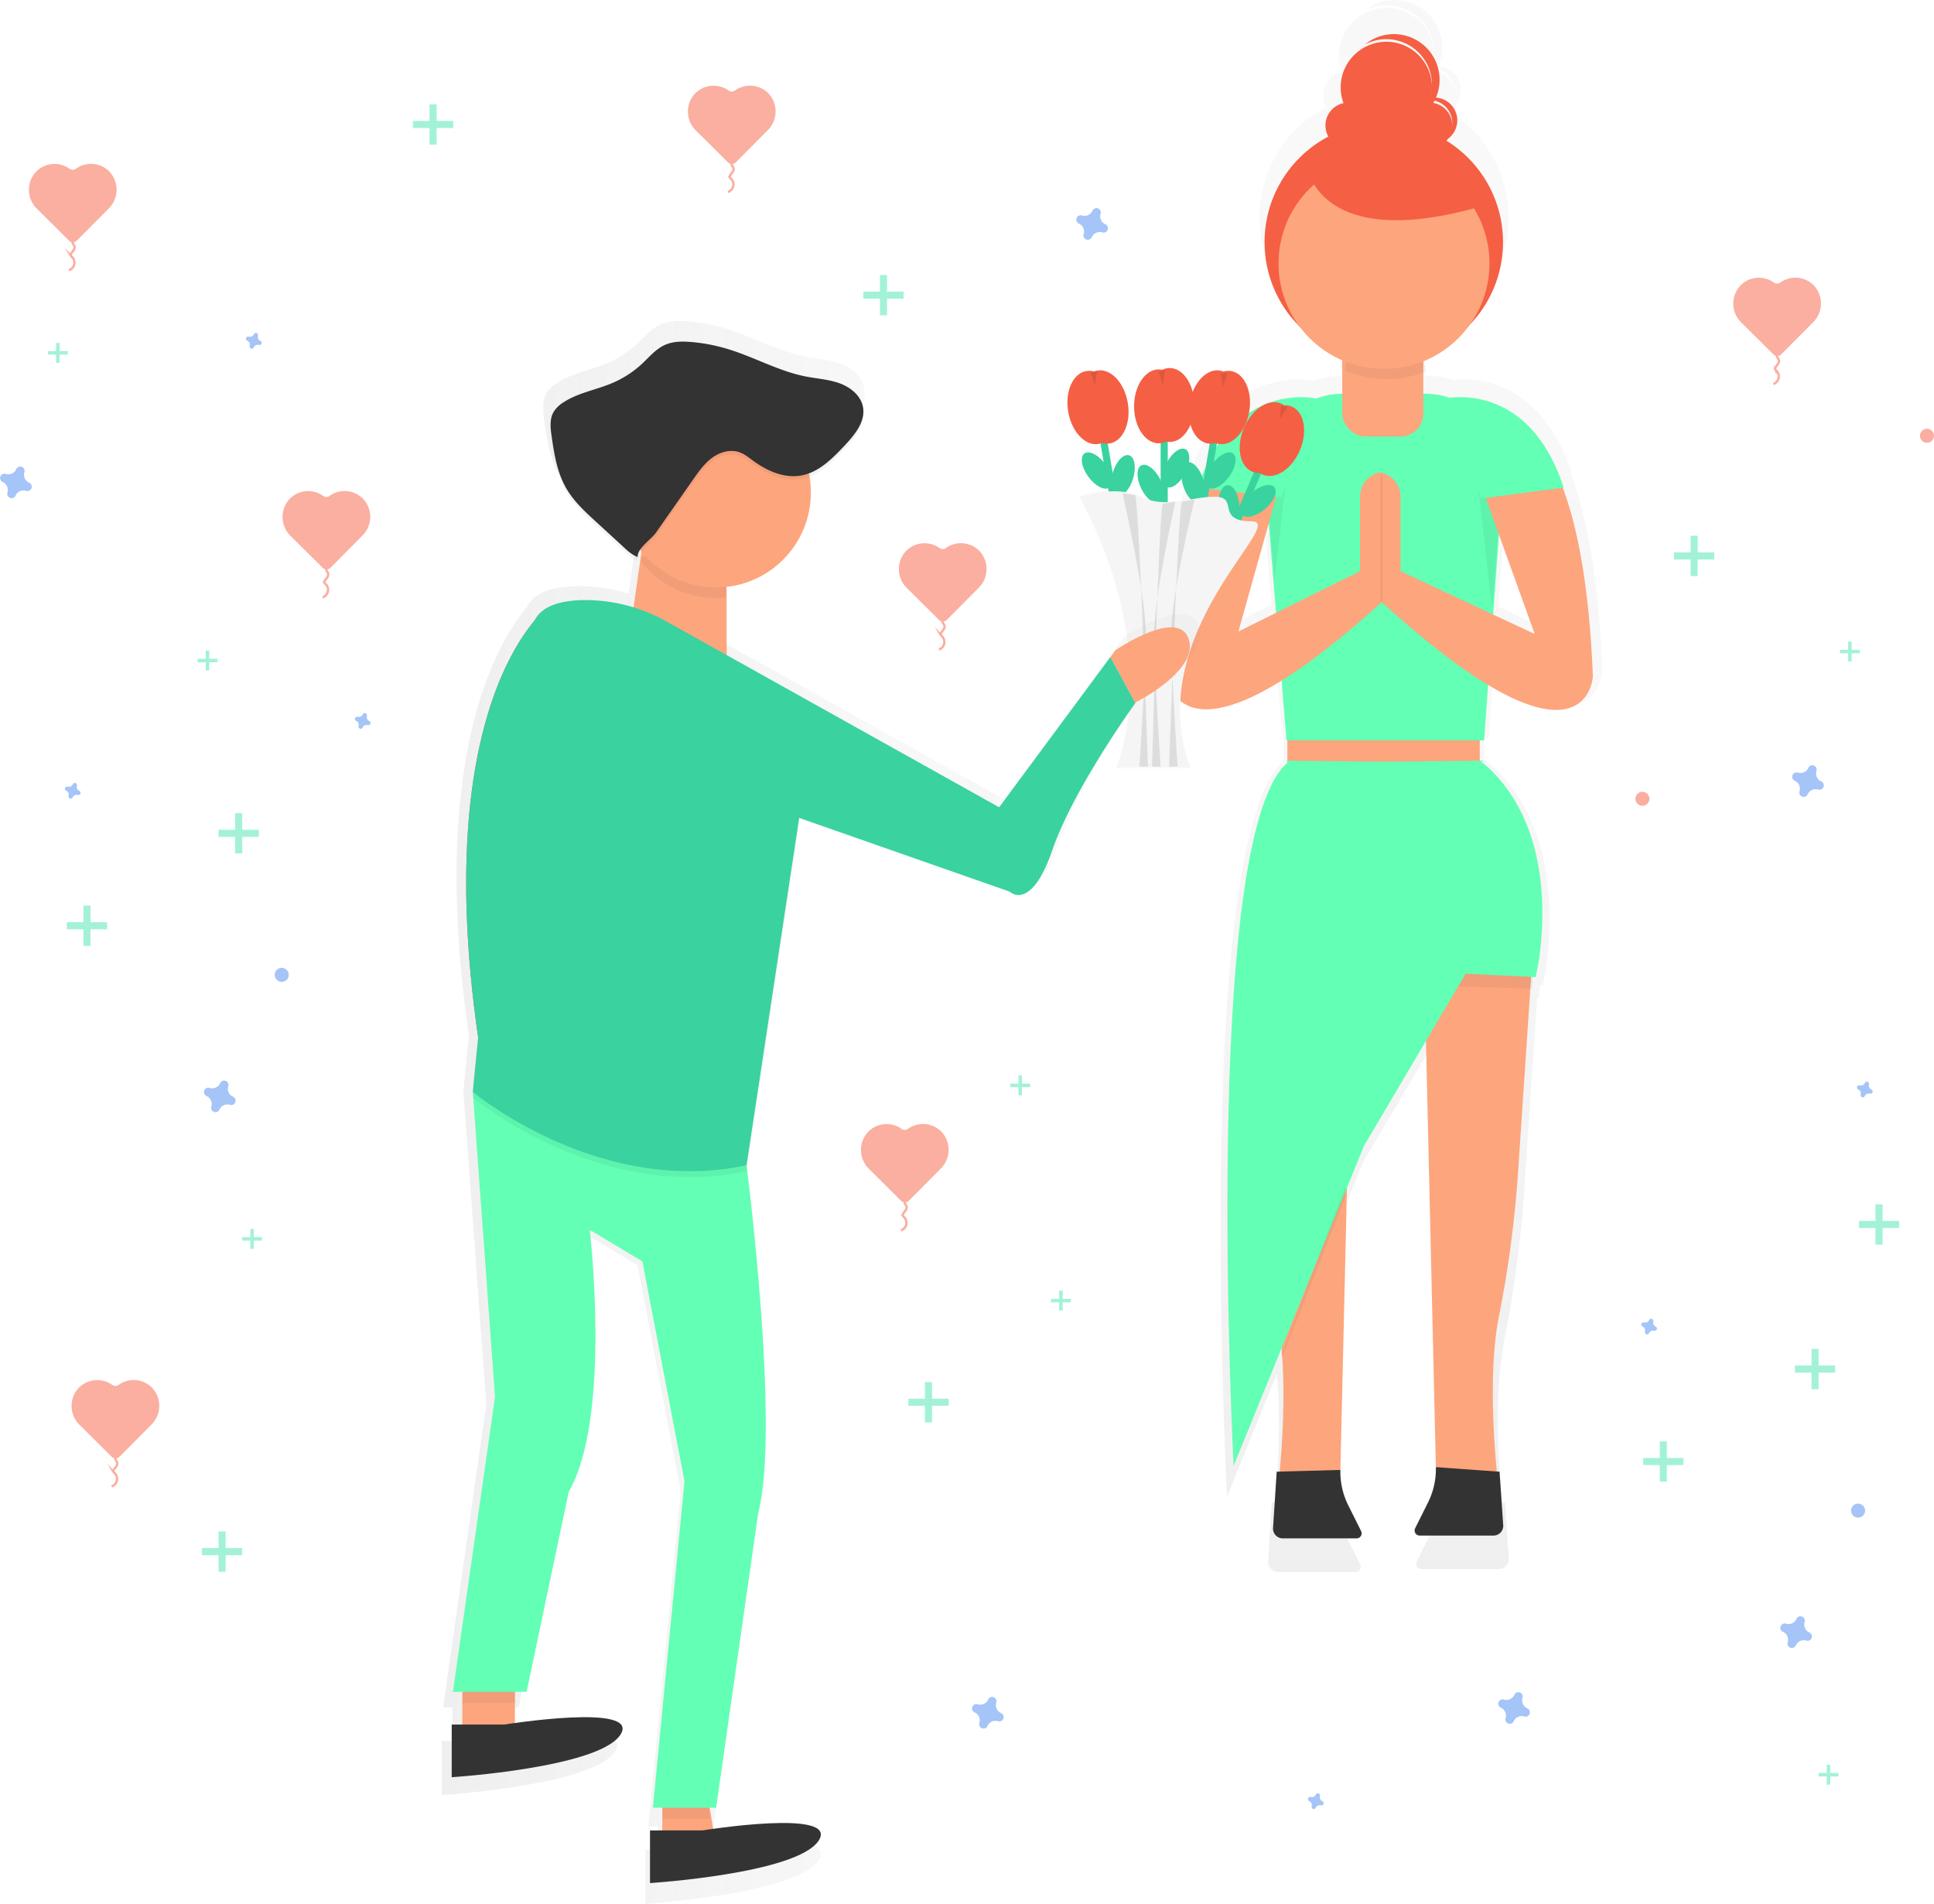 <svg xmlns="http://www.w3.org/2000/svg" xmlns:xlink="http://www.w3.org/1999/xlink" data-name="Layer 1" width="815.87" height="803.06" viewBox="0 0 815.87 803.06"><defs><linearGradient id="e08ae246-9923-473c-893a-bafa52b5bffd-1293" x1="774.33" y1="714.58" x2="774.33" y2="48.47" gradientUnits="userSpaceOnUse"><stop offset="0" stop-color="gray" stop-opacity="0.25"/><stop offset="0.54" stop-color="gray" stop-opacity="0.12"/><stop offset="1" stop-color="gray" stop-opacity="0.1"/></linearGradient><linearGradient id="4b6995c3-17d2-4db7-90cf-5d4e31ed6999-1294" x1="695" y1="234.7" x2="695" y2="201.95" xlink:href="#e08ae246-9923-473c-893a-bafa52b5bffd-1293"/><linearGradient id="9e932041-c94c-45e6-b53a-e57935e29db0-1295" x1="706.85" y1="253.9" x2="706.85" y2="238.74" gradientTransform="translate(488.88 -470.23) rotate(53.86)" xlink:href="#e08ae246-9923-473c-893a-bafa52b5bffd-1293"/><linearGradient id="bd9a810c-fedf-4ace-8d1e-2c1929a73b1a-1296" x1="729.4" y1="248.37" x2="729.4" y2="216.62" xlink:href="#e08ae246-9923-473c-893a-bafa52b5bffd-1293"/><linearGradient id="9624227a-2ea3-4e3b-8c57-5965d2ecc536-1297" x1="723.22" y1="265.97" x2="723.22" y2="253.15" gradientTransform="translate(340.62 -407.22) rotate(40.41)" xlink:href="#e08ae246-9923-473c-893a-bafa52b5bffd-1293"/><linearGradient id="c883fe55-a579-4c62-8ce1-1e582fcc781b-1298" x1="654.48" y1="234.7" x2="654.48" y2="202.92" xlink:href="#e08ae246-9923-473c-893a-bafa52b5bffd-1293"/><linearGradient id="7821e36d-e922-407b-8b27-47670f0c2923-1299" x1="654.44" y1="253.9" x2="654.44" y2="238.74" xlink:href="#e08ae246-9923-473c-893a-bafa52b5bffd-1293"/><linearGradient id="0d2b84db-cd79-4f8e-ada2-f5ace2bd0550-1300" x1="684.88" y1="374.01" x2="684.88" y2="236.83" xlink:href="#e08ae246-9923-473c-893a-bafa52b5bffd-1293"/><linearGradient id="f8a08d85-c1d3-485a-86b7-8b3df5ed85e7-1301" x1="378.45" y1="517.7" x2="698.21" y2="517.7" xlink:href="#e08ae246-9923-473c-893a-bafa52b5bffd-1293"/></defs><title>love is in the air</title><path d="M854.78,248.45l.43-.06c-13.46-41.21-42.45-40.56-50.2-39.6A34.61,34.61,0,0,0,794,207h-.68v-9.4l1.06-.41a17.1,17.1,0,0,0-.92-4.53A46.66,46.66,0,0,0,813.9,176.5a52.57,52.57,0,0,0-10.38-81,10.12,10.12,0,0,0,.67-.84,10.06,10.06,0,0,0-5.28-18.17,20.13,20.13,0,0,0-31.34-23.39,20.13,20.13,0,0,1,29.58,17.77c0,.22,0,.44,0,.66a20.13,20.13,0,1,0-39,7.4,10.07,10.07,0,0,0-6.66,14.74,52.57,52.57,0,0,0-12.82,83.62,46.67,46.67,0,0,0,19,15V207a34.57,34.57,0,0,0-11.52,2.1s-36.53-8.54-52.15,39.28h0c-6.61,17.52-11.77,43.9-13.32,83.38,0,0,2.93,31.16,50.26,1.69l2.16,26.4h.38v8.94H733l.38.75v.24c-38.25,33-23.68,309.91-23.68,309.91l21.07-51.76c1.86,20,.29,42.72-.79,54.24l-1.33,0-1.59,24.55a4.31,4.31,0,0,0,4.28,4.85H763.9a2.23,2.23,0,0,0,2-3.23l-5.64-11.28a33.22,33.22,0,0,1-3.5-15.63L759.66,557l7.51-18.45,27.33-46.25,4.37,187.91a33.22,33.22,0,0,1-3.5,15.63l-5.64,11.28a2.23,2.23,0,0,0,2,3.23h32.54a4.3,4.3,0,0,0,3.52-1.83l.76,6h0l-.76-6a4.29,4.29,0,0,0,.76-3l-1.59-23.32-1.22-.09c-1.31-13.56-3.65-45.94,1-68.68a499.8,499.8,0,0,0,8.6-66.69l5.19-77.48.82,0,.28-5.19,1.21.06s15.14-61.58-23.16-94.41H819l.48-.95h-1.32v-8.95h1.91l1.77-24.47c44.5,26.76,46.19-3.62,46.19-3.62C866.53,292.33,861.37,266,854.78,248.45ZM806.09,87.61c0,.18,0,.36,0,.55a10.07,10.07,0,0,0-8.36-9.35q.29-.5.56-1A10.07,10.07,0,0,1,806.09,87.61ZM711.8,311.84l13.37-47.65,3.23,39.41Zm112.32-7.46,2.54-35.25L842.45,313Z" transform="translate(-192.07 -48.47)" opacity="0.5" fill="url(#e08ae246-9923-473c-893a-bafa52b5bffd-1293)"/><circle cx="583.76" cy="102.14" r="50.3" fill="#f55f44"/><path d="M824.16,675.23s-5.45-43.62.3-71.8a478.19,478.19,0,0,0,8.23-63.81l6.58-98.22-46.52,8.72,5.05,217.21" transform="translate(-192.07 -48.47)" fill="#fda57d"/><path d="M797.8,667.33a31.78,31.78,0,0,1-3.35,15l-5.39,10.79a2.14,2.14,0,0,0,1.91,3.09h31.13a4.13,4.13,0,0,0,4.09-4.64l-1.52-22.31" transform="translate(-192.07 -48.47)" fill="#333"/><path d="M731.16,676.4s5.45-43.62-.3-71.8a478.19,478.19,0,0,1-8.23-63.81l-6.58-98.22,46.52,8.72-5.05,217.21" transform="translate(-192.07 -48.47)" fill="#fda57d"/><path d="M757.52,668.51a31.78,31.78,0,0,0,3.35,15l5.39,10.79a2.14,2.14,0,0,1-1.91,3.09H733.22a4.13,4.13,0,0,1-4.09-4.64l1.52-23.49" transform="translate(-192.07 -48.47)" fill="#333"/><rect x="543.1" y="302.19" width="81.14" height="31.41" fill="#fda57d"/><polygon points="633.16 643.96 633.16 643.97 634.13 651.73 634.13 651.73 633.16 643.96"/><polygon points="601.75 415.66 646.37 417.03 647.2 401.6 600.69 410.32 601.75 415.66" opacity="0.05"/><polygon points="569.71 415.66 525.09 417.03 524.26 401.6 570.77 410.32 569.71 415.66" opacity="0.05"/><path d="M818.14,360.79H734.8L725.53,247.7a33.15,33.15,0,0,1,33.15-33.15h34.47A33.15,33.15,0,0,1,826.3,247.7Z" transform="translate(-192.07 -48.47)" fill="#63ffb4"/><rect x="566.24" y="137.1" width="34.19" height="47.01" rx="9.6" ry="9.6" fill="#fda57d"/><path d="M734.8,369.34,764,426.56H784.9V458l55,2.62s14.49-58.92-22.16-90.33Z" transform="translate(-192.07 -48.47)" fill="#63ffb4"/><path d="M817.58,369.34l-29.16,57.22,21.79,32.9-42.73,72.33-55,135s-14-265.14,22.69-296.55Z" transform="translate(-192.07 -48.47)" fill="#63ffb4"/><g opacity="0.05"><path d="M736.33,235.52a33.36,33.36,0,0,1,1.46-5.17,33.07,33.07,0,0,0-11.2,24.83l3.16,38.53Z" transform="translate(-192.07 -48.47)"/></g><g opacity="0.05"><path d="M814.9,247.27a33.36,33.36,0,0,0-1.46-5.17,33.07,33.07,0,0,1,11.2,24.83l-3.16,38.53Z" transform="translate(-192.07 -48.47)"/></g><path d="M840.52,234.19c11,13.74,21.25,42.18,23.51,99.72,0,0-2.62,47.12-89-31.41l-2.62-52.83h0a1.91,1.91,0,0,1,2.3-1.88A10.47,10.47,0,0,1,782.88,258v31.41l56.63,26.5L814.33,246C811.66,230.91,830.93,222.19,840.52,234.19Z" transform="translate(-192.07 -48.47)" fill="#fda57d"/><path d="M801.82,216.56s35-8.17,49.89,37.58L817,258.75Z" transform="translate(-192.07 -48.47)" fill="#63ffb4"/><path d="M713.7,228.45c-12.84,10.75-26.42,38.26-29.05,105.47,0,0,4.38,46.64,90.76-31.89l.85-52.35h0a1.91,1.91,0,0,0-2.3-1.88A10.47,10.47,0,0,0,765.79,258v31.41L714.5,314.85,735.21,241C737.36,228.9,723.15,220.53,713.7,228.45Z" transform="translate(-192.07 -48.47)" fill="#fda57d"/><path d="M747.28,216.56s-35-8.17-49.89,37.58l35.28,4.08Z" transform="translate(-192.07 -48.47)" fill="#63ffb4"/><rect x="582.27" y="200.14" width="1.07" height="53.42" opacity="0.05"/><path d="M777,208.35a44.35,44.35,0,0,0,16.53-3.19,16.38,16.38,0,0,0-16.34-15.32h-1.4a16.39,16.39,0,0,0-16.32,14.91A44.34,44.34,0,0,0,777,208.35Z" transform="translate(-192.07 -48.47)" opacity="0.05"/><circle cx="583.85" cy="111.11" r="44.5" fill="#fda57d"/><circle cx="568.78" cy="52.91" r="9.63" fill="#f55f44"/><circle cx="603.02" cy="52.91" r="9.63" fill="#f55f44"/><circle cx="584.83" cy="36.86" r="19.26" fill="#f55f44"/><path d="M797.23,89.61a9.59,9.59,0,0,0-5.37,1.64,9.63,9.63,0,0,1,8.61,17.06,9.63,9.63,0,0,0-3.23-18.69Z" transform="translate(-192.07 -48.47)" fill="#f55f44"/><path d="M780.1,62.86a19.18,19.18,0,0,0-12.25,4.4,19.26,19.26,0,0,1,21.29,31.87,19.26,19.26,0,0,0-9-36.27Z" transform="translate(-192.07 -48.47)" fill="#f55f44"/><path d="M743.72,119.57s5.35,35.31,72.77,16.05l-33.17-28.89Z" transform="translate(-192.07 -48.47)" fill="#f55f44"/><polygon points="567.51 500.2 540.99 570.12 540.99 572.53 567.51 505.02 567.51 500.2" opacity="0.05"/><g opacity="0.5"><rect x="779.65" y="270.64" width="1.48" height="8.39" fill="#47e6b1"/><rect x="971.72" y="319.11" width="1.48" height="8.39" transform="translate(1103.69 -697.62) rotate(90)" fill="#47e6b1"/></g><g opacity="0.5"><rect x="429.65" y="453.64" width="1.48" height="8.39" fill="#47e6b1"/><rect x="621.72" y="502.11" width="1.48" height="8.39" transform="translate(936.69 -164.62) rotate(90)" fill="#47e6b1"/></g><g opacity="0.5"><rect x="105.61" y="518.41" width="1.48" height="8.39" fill="#47e6b1"/><rect x="297.68" y="566.88" width="1.48" height="8.39" transform="translate(677.42 224.18) rotate(90)" fill="#47e6b1"/></g><g opacity="0.5"><rect x="446.81" y="544.42" width="1.48" height="8.39" fill="#47e6b1"/><rect x="638.88" y="592.89" width="1.48" height="8.39" transform="translate(1044.64 -91.01) rotate(90)" fill="#47e6b1"/></g><path d="M749.92,808.27a1.81,1.81,0,0,1-1-2.19.87.87,0,0,0,0-.2h0a.91.91,0,0,0-1.63-.6h0a.87.87,0,0,0-.1.18,1.81,1.81,0,0,1-2.19,1l-.2,0h0a.91.91,0,0,0-.6,1.63h0a.87.87,0,0,0,.18.1,1.81,1.81,0,0,1,1,2.19.87.87,0,0,0,0,.2h0a.91.91,0,0,0,1.63.6h0a.87.87,0,0,0,.1-.18,1.81,1.81,0,0,1,2.19-1l.2,0h0a.91.91,0,0,0,.6-1.63h0A.87.87,0,0,0,749.92,808.27Z" transform="translate(-192.07 -48.47)" fill="#4d8af0" opacity="0.5"/><path d="M981.53,508.08a1.81,1.81,0,0,1-1-2.19.87.87,0,0,0,0-.2h0a.91.91,0,0,0-1.63-.6h0a.87.87,0,0,0-.1.18,1.81,1.81,0,0,1-2.19,1l-.2,0h0a.91.91,0,0,0-.6,1.63h0a.87.87,0,0,0,.18.1,1.81,1.81,0,0,1,1,2.19.87.87,0,0,0,0,.2h0a.91.91,0,0,0,1.63.6h0a.87.87,0,0,0,.1-.18,1.81,1.81,0,0,1,2.19-1l.2,0h0a.91.91,0,0,0,.6-1.63h0A.87.87,0,0,0,981.53,508.08Z" transform="translate(-192.07 -48.47)" fill="#4d8af0" opacity="0.5"/><path d="M347.86,352.62a1.81,1.81,0,0,1-1-2.19.87.87,0,0,0,0-.2h0a.91.91,0,0,0-1.63-.6h0a.87.87,0,0,0-.1.18,1.81,1.81,0,0,1-2.19,1l-.2,0h0a.91.91,0,0,0-.6,1.63h0a.87.87,0,0,0,.18.1,1.81,1.81,0,0,1,1,2.19.87.87,0,0,0,0,.2h0a.91.91,0,0,0,1.63.6h0a.87.87,0,0,0,.1-.18,1.81,1.81,0,0,1,2.19-1l.2,0h0a.91.91,0,0,0,.6-1.63h0A.87.87,0,0,0,347.86,352.62Z" transform="translate(-192.07 -48.47)" fill="#4d8af0" opacity="0.5"/><circle cx="812.9" cy="183.82" r="2.96" fill="#f55f44" opacity="0.5"/><circle cx="118.85" cy="411.21" r="2.96" fill="#4d8af0" opacity="0.5"/><circle cx="692.86" cy="336.94" r="2.96" fill="#f55f44" opacity="0.5"/><g opacity="0.5"><path d="M499.4,86.64A10.89,10.89,0,0,0,485.2,88a11.13,11.13,0,0,0,.44,15.51L499.22,117a2.27,2.27,0,0,0,3.21,0l13.5-13.58a11.13,11.13,0,0,0,.35-15.51,10.89,10.89,0,0,0-14.21-1.24A2.29,2.29,0,0,1,499.4,86.64Z" transform="translate(-192.07 -48.47)" fill="#f55f44"/><path d="M500.91,116.44a2,2,0,0,0,0,1.9,8.78,8.78,0,0,1,.53.88c.35.87-.26,1.82-.88,2.53-.39.45-.83,1.06-.57,1.6a2,2,0,0,0,.46.52,3.35,3.35,0,0,1-1.28,5.58" transform="translate(-192.07 -48.47)" fill="none" stroke="#f55f44" stroke-miterlimit="10"/></g><g opacity="0.5"><path d="M940.4,167.64A10.89,10.89,0,0,0,926.2,169a11.13,11.13,0,0,0,.44,15.51L940.22,198a2.27,2.27,0,0,0,3.21,0l13.5-13.58a11.13,11.13,0,0,0,.35-15.51,10.89,10.89,0,0,0-14.21-1.24A2.29,2.29,0,0,1,940.4,167.64Z" transform="translate(-192.07 -48.47)" fill="#f55f44"/><path d="M941.91,197.44a2,2,0,0,0,0,1.9,8.78,8.78,0,0,1,.53.88c.35.87-.26,1.82-.88,2.53-.39.45-.83,1.06-.57,1.6a2,2,0,0,0,.46.52,3.35,3.35,0,0,1-1.28,5.58" transform="translate(-192.07 -48.47)" fill="none" stroke="#f55f44" stroke-miterlimit="10"/></g><g opacity="0.5"><path d="M239.4,632.64A10.89,10.89,0,0,0,225.2,634a11.13,11.13,0,0,0,.44,15.51L239.22,663a2.27,2.27,0,0,0,3.21,0l13.5-13.58a11.13,11.13,0,0,0,.35-15.51,10.89,10.89,0,0,0-14.21-1.24A2.29,2.29,0,0,1,239.4,632.64Z" transform="translate(-192.07 -48.47)" fill="#f55f44"/><path d="M240.91,662.44a2,2,0,0,0,0,1.9,8.78,8.78,0,0,1,.53.88c.35.87-.26,1.82-.88,2.53-.39.45-.83,1.06-.57,1.6a2,2,0,0,0,.46.52,3.35,3.35,0,0,1-1.28,5.58" transform="translate(-192.07 -48.47)" fill="none" stroke="#f55f44" stroke-miterlimit="10"/></g><g opacity="0.5"><path d="M221.4,119.64A10.89,10.89,0,0,0,207.2,121a11.13,11.13,0,0,0,.44,15.51L221.22,150a2.27,2.27,0,0,0,3.21,0l13.5-13.58a11.13,11.13,0,0,0,.35-15.51,10.89,10.89,0,0,0-14.21-1.24A2.29,2.29,0,0,1,221.4,119.64Z" transform="translate(-192.07 -48.47)" fill="#f55f44"/><path d="M222.91,149.44a2,2,0,0,0,0,1.9,8.78,8.78,0,0,1,.53.88c.35.87-.26,1.82-.88,2.53-.39.45-.83,1.06-.57,1.6a2,2,0,0,0,.46.52,3.35,3.35,0,0,1-1.28,5.58" transform="translate(-192.07 -48.47)" fill="none" stroke="#f55f44" stroke-miterlimit="10"/></g><g opacity="0.5"><path d="M572.4,524.64A10.89,10.89,0,0,0,558.2,526a11.13,11.13,0,0,0,.44,15.51L572.22,555a2.27,2.27,0,0,0,3.21,0l13.5-13.58a11.13,11.13,0,0,0,.35-15.51,10.89,10.89,0,0,0-14.21-1.24A2.29,2.29,0,0,1,572.4,524.64Z" transform="translate(-192.07 -48.47)" fill="#f55f44"/><path d="M573.91,554.44a2,2,0,0,0,0,1.9,8.78,8.78,0,0,1,.53.88c.35.87-.26,1.82-.88,2.53-.39.45-.83,1.06-.57,1.6a2,2,0,0,0,.46.52,3.35,3.35,0,0,1-1.28,5.58" transform="translate(-192.07 -48.47)" fill="none" stroke="#f55f44" stroke-miterlimit="10"/></g><g opacity="0.5"><path d="M588.4,279.64A10.89,10.89,0,0,0,574.2,281a11.13,11.13,0,0,0,.44,15.51L588.22,310a2.27,2.27,0,0,0,3.21,0l13.5-13.58a11.13,11.13,0,0,0,.35-15.51,10.89,10.89,0,0,0-14.21-1.24A2.29,2.29,0,0,1,588.4,279.64Z" transform="translate(-192.07 -48.47)" fill="#f55f44"/><path d="M589.91,309.44a2,2,0,0,0,0,1.9,8.78,8.78,0,0,1,.53.88c.35.87-.26,1.82-.88,2.53-.39.45-.83,1.06-.57,1.6a2,2,0,0,0,.46.52,3.35,3.35,0,0,1-1.28,5.58" transform="translate(-192.07 -48.47)" fill="none" stroke="#f55f44" stroke-miterlimit="10"/></g><g opacity="0.5"><path d="M328.4,257.64A10.89,10.89,0,0,0,314.2,259a11.13,11.13,0,0,0,.44,15.51L328.22,288a2.27,2.27,0,0,0,3.21,0l13.5-13.58a11.13,11.13,0,0,0,.35-15.51,10.89,10.89,0,0,0-14.21-1.24A2.29,2.29,0,0,1,328.4,257.64Z" transform="translate(-192.07 -48.47)" fill="#f55f44"/><path d="M329.91,287.44a2,2,0,0,0,0,1.9,8.78,8.78,0,0,1,.53.88c.35.87-.26,1.82-.88,2.53-.39.45-.83,1.06-.57,1.6a2,2,0,0,0,.46.52,3.35,3.35,0,0,1-1.28,5.58" transform="translate(-192.07 -48.47)" fill="none" stroke="#f55f44" stroke-miterlimit="10"/></g><g opacity="0.5"><rect x="390.19" y="583" width="3" height="17" fill="#47e6b1"/><rect x="582.26" y="631.47" width="3" height="17" transform="translate(1031.66 7.74) rotate(90)" fill="#47e6b1"/></g><g opacity="0.5"><rect x="791.19" y="508" width="3" height="17" fill="#47e6b1"/><rect x="983.26" y="556.47" width="3" height="17" transform="translate(1357.66 -468.26) rotate(90)" fill="#47e6b1"/></g><g opacity="0.5"><rect x="181.19" y="44" width="3" height="17" fill="#47e6b1"/><rect x="373.26" y="92.47" width="3" height="17" transform="translate(283.66 -322.26) rotate(90)" fill="#47e6b1"/></g><g opacity="0.5"><rect x="713.19" y="226" width="3" height="17" fill="#47e6b1"/><rect x="905.26" y="274.47" width="3" height="17" transform="translate(997.66 -672.26) rotate(90)" fill="#47e6b1"/></g><g opacity="0.5"><rect x="99.19" y="343" width="3" height="17" fill="#47e6b1"/><rect x="291.26" y="391.47" width="3" height="17" transform="translate(500.66 58.74) rotate(90)" fill="#47e6b1"/></g><g opacity="0.5"><rect x="92.19" y="646" width="3" height="17" fill="#47e6b1"/><rect x="284.26" y="694.47" width="3" height="17" transform="translate(796.66 368.74) rotate(90)" fill="#47e6b1"/></g><path d="M658.36,143.08a3.67,3.67,0,0,1-2-4.44,1.77,1.77,0,0,0,.08-.41h0a1.84,1.84,0,0,0-3.31-1.22h0a1.77,1.77,0,0,0-.2.36,3.67,3.67,0,0,1-4.44,2,1.77,1.77,0,0,0-.41-.08h0a1.84,1.84,0,0,0-1.22,3.31h0a1.77,1.77,0,0,0,.36.2,3.67,3.67,0,0,1,2,4.44,1.77,1.77,0,0,0-.08.41h0a1.84,1.84,0,0,0,3.31,1.22h0a1.77,1.77,0,0,0,.2-.36,3.67,3.67,0,0,1,4.44-2,1.77,1.77,0,0,0,.41.08h0a1.84,1.84,0,0,0,1.22-3.31h0A1.77,1.77,0,0,0,658.36,143.08Z" transform="translate(-192.07 -48.47)" fill="#4d8af0" opacity="0.5"/><path d="M960.36,378.08a3.67,3.67,0,0,1-2-4.44,1.77,1.77,0,0,0,.08-.41h0a1.84,1.84,0,0,0-3.31-1.22h0a1.77,1.77,0,0,0-.2.36,3.67,3.67,0,0,1-4.44,2,1.77,1.77,0,0,0-.41-.08h0a1.84,1.84,0,0,0-1.22,3.31h0a1.77,1.77,0,0,0,.36.2,3.67,3.67,0,0,1,2,4.44,1.77,1.77,0,0,0-.08.41h0a1.84,1.84,0,0,0,3.31,1.22h0a1.77,1.77,0,0,0,.2-.36,3.67,3.67,0,0,1,4.44-2,1.77,1.77,0,0,0,.41.08h0a1.84,1.84,0,0,0,1.22-3.31h0A1.77,1.77,0,0,0,960.36,378.08Z" transform="translate(-192.07 -48.47)" fill="#4d8af0" opacity="0.5"/><g opacity="0.5"><rect x="23.65" y="144.64" width="1.48" height="8.39" fill="#47e6b1"/><rect x="215.72" y="193.11" width="1.48" height="8.39" transform="translate(221.69 -67.62) rotate(90)" fill="#47e6b1"/></g><g opacity="0.5"><rect x="86.81" y="274.42" width="1.48" height="8.39" fill="#47e6b1"/><rect x="278.88" y="322.89" width="1.48" height="8.39" transform="translate(414.64 -1.01) rotate(90)" fill="#47e6b1"/></g><path d="M301.92,192.27a1.81,1.81,0,0,1-1-2.19.87.87,0,0,0,0-.2h0a.91.91,0,0,0-1.63-.6h0a.87.87,0,0,0-.1.18,1.81,1.81,0,0,1-2.19,1l-.2,0h0a.91.91,0,0,0-.6,1.63h0a.87.87,0,0,0,.18.1,1.81,1.81,0,0,1,1,2.19.87.87,0,0,0,0,.2h0a.91.91,0,0,0,1.63.6h0a.87.87,0,0,0,.1-.18,1.81,1.81,0,0,1,2.19-1l.2,0h0a.91.91,0,0,0,.6-1.63h0A.87.87,0,0,0,301.92,192.27Z" transform="translate(-192.07 -48.47)" fill="#4d8af0" opacity="0.5"/><path d="M225.53,382.08a1.81,1.81,0,0,1-1-2.19.87.87,0,0,0,0-.2h0a.91.91,0,0,0-1.63-.6h0a.87.87,0,0,0-.1.18,1.81,1.81,0,0,1-2.19,1l-.2,0h0a.91.91,0,0,0-.6,1.63h0a.87.87,0,0,0,.18.1,1.81,1.81,0,0,1,1,2.19.87.87,0,0,0,0,.2h0a.91.91,0,0,0,1.63.6h0a.87.87,0,0,0,.1-.18,1.81,1.81,0,0,1,2.19-1l.2,0h0a.91.91,0,0,0,.6-1.63h0A.87.87,0,0,0,225.53,382.08Z" transform="translate(-192.07 -48.47)" fill="#4d8af0" opacity="0.5"/><g opacity="0.5"><rect x="35.19" y="382" width="3" height="17" fill="#47e6b1"/><rect x="227.26" y="430.47" width="3" height="17" transform="translate(475.66 161.74) rotate(90)" fill="#47e6b1"/></g><g opacity="0.5"><rect x="371.19" y="116" width="3" height="17" fill="#47e6b1"/><rect x="563.26" y="164.47" width="3" height="17" transform="translate(545.66 -440.26) rotate(90)" fill="#47e6b1"/></g><path d="M204.36,252.08a3.67,3.67,0,0,1-2-4.44,1.77,1.77,0,0,0,.08-.41h0a1.84,1.84,0,0,0-3.31-1.22h0a1.77,1.77,0,0,0-.2.36,3.67,3.67,0,0,1-4.44,2,1.77,1.77,0,0,0-.41-.08h0a1.84,1.84,0,0,0-1.22,3.31h0a1.77,1.77,0,0,0,.36.2,3.67,3.67,0,0,1,2,4.44,1.77,1.77,0,0,0-.08.41h0a1.84,1.84,0,0,0,3.31,1.22h0a1.77,1.77,0,0,0,.2-.36,3.67,3.67,0,0,1,4.44-2,1.77,1.77,0,0,0,.41.08h0a1.84,1.84,0,0,0,1.22-3.31h0A1.77,1.77,0,0,0,204.36,252.08Z" transform="translate(-192.07 -48.47)" fill="#4d8af0" opacity="0.5"/><path d="M836.36,769.08a3.67,3.67,0,0,1-2-4.44,1.77,1.77,0,0,0,.08-.41h0a1.84,1.84,0,0,0-3.31-1.22h0a1.77,1.77,0,0,0-.2.36,3.67,3.67,0,0,1-4.44,2,1.77,1.77,0,0,0-.41-.08h0a1.84,1.84,0,0,0-1.22,3.31h0a1.77,1.77,0,0,0,.36.2,3.67,3.67,0,0,1,2,4.44,1.77,1.77,0,0,0-.08.41h0a1.84,1.84,0,0,0,3.31,1.22h0a1.77,1.77,0,0,0,.2-.36,3.67,3.67,0,0,1,4.44-2,1.77,1.77,0,0,0,.41.08h0a1.84,1.84,0,0,0,1.22-3.31h0A1.77,1.77,0,0,0,836.36,769.08Z" transform="translate(-192.07 -48.47)" fill="#4d8af0" opacity="0.5"/><path d="M290.36,511.08a3.67,3.67,0,0,1-2-4.44,1.77,1.77,0,0,0,.08-.41h0a1.84,1.84,0,0,0-3.31-1.22h0a1.77,1.77,0,0,0-.2.36,3.67,3.67,0,0,1-4.44,2,1.77,1.77,0,0,0-.41-.08h0a1.84,1.84,0,0,0-1.22,3.31h0a1.77,1.77,0,0,0,.36.2,3.67,3.67,0,0,1,2,4.44,1.77,1.77,0,0,0-.08.41h0a1.84,1.84,0,0,0,3.31,1.22h0a1.77,1.77,0,0,0,.2-.36,3.67,3.67,0,0,1,4.44-2,1.77,1.77,0,0,0,.41.08h0a1.84,1.84,0,0,0,1.22-3.31h0A1.77,1.77,0,0,0,290.36,511.08Z" transform="translate(-192.07 -48.47)" fill="#4d8af0" opacity="0.5"/><g opacity="0.5"><rect x="770.61" y="744.41" width="1.48" height="8.39" fill="#47e6b1"/><rect x="962.68" y="792.88" width="1.48" height="8.39" transform="translate(1568.42 -214.82) rotate(90)" fill="#47e6b1"/></g><circle cx="783.85" cy="637.21" r="2.96" fill="#4d8af0" opacity="0.5"/><g opacity="0.5"><rect x="764.19" y="569" width="3" height="17" fill="#47e6b1"/><rect x="956.26" y="617.47" width="3" height="17" transform="translate(1391.66 -380.26) rotate(90)" fill="#47e6b1"/></g><path d="M890.53,608.08a1.81,1.81,0,0,1-1-2.19.87.87,0,0,0,0-.2h0a.91.91,0,0,0-1.63-.6h0a.87.87,0,0,0-.1.18,1.81,1.81,0,0,1-2.19,1l-.2,0h0a.91.91,0,0,0-.6,1.63h0a.87.87,0,0,0,.18.1,1.81,1.81,0,0,1,1,2.19.87.87,0,0,0,0,.2h0a.91.91,0,0,0,1.63.6h0a.87.87,0,0,0,.1-.18,1.81,1.81,0,0,1,2.19-1l.2,0h0a.91.91,0,0,0,.6-1.63h0A.87.87,0,0,0,890.53,608.08Z" transform="translate(-192.07 -48.47)" fill="#4d8af0" opacity="0.5"/><g opacity="0.5"><rect x="700.19" y="608" width="3" height="17" fill="#47e6b1"/><rect x="892.26" y="656.47" width="3" height="17" transform="translate(1366.66 -277.26) rotate(90)" fill="#47e6b1"/></g><path d="M955.36,737.08a3.67,3.67,0,0,1-2-4.44,1.77,1.77,0,0,0,.08-.41h0a1.84,1.84,0,0,0-3.31-1.22h0a1.77,1.77,0,0,0-.2.36,3.67,3.67,0,0,1-4.44,2,1.77,1.77,0,0,0-.41-.08h0a1.84,1.84,0,0,0-1.22,3.31h0a1.77,1.77,0,0,0,.36.2,3.67,3.67,0,0,1,2,4.44,1.77,1.77,0,0,0-.08.41h0a1.84,1.84,0,0,0,3.31,1.22h0a1.77,1.77,0,0,0,.2-.36,3.67,3.67,0,0,1,4.44-2,1.77,1.77,0,0,0,.41.08h0a1.84,1.84,0,0,0,1.22-3.31h0A1.77,1.77,0,0,0,955.36,737.08Z" transform="translate(-192.07 -48.47)" fill="#4d8af0" opacity="0.5"/><path d="M614.36,771.08a3.67,3.67,0,0,1-2-4.44,1.77,1.77,0,0,0,.08-.41h0a1.84,1.84,0,0,0-3.31-1.22h0a1.77,1.77,0,0,0-.2.36,3.67,3.67,0,0,1-4.44,2,1.77,1.77,0,0,0-.41-.08h0a1.84,1.84,0,0,0-1.22,3.31h0a1.77,1.77,0,0,0,.36.2,3.67,3.67,0,0,1,2,4.44,1.77,1.77,0,0,0-.08.41h0a1.84,1.84,0,0,0,3.31,1.22h0a1.77,1.77,0,0,0,.2-.36,3.67,3.67,0,0,1,4.44-2,1.77,1.77,0,0,0,.41.08h0a1.84,1.84,0,0,0,1.22-3.31h0A1.77,1.77,0,0,0,614.36,771.08Z" transform="translate(-192.07 -48.47)" fill="#4d8af0" opacity="0.5"/><g opacity="0.5"><path d="M680.64,234.36a7.43,7.43,0,0,0,3.22-.75,7.2,7.2,0,0,0,1.49.16c3.79,0,7.12-3,9-7.47,1.21,4.35,3.9,7.51,7.43,8.1a7.43,7.43,0,0,0,3.3-.2,7.2,7.2,0,0,0,1.45.41c5.78,1,11.64-5.26,13.11-13.92s-2-16.48-7.81-17.45a7.43,7.43,0,0,0-3.3.2,7.2,7.2,0,0,0-1.45-.41c-4.66-.79-9.38,3.12-11.79,9.2-1.52-6-5.39-10.28-9.92-10.28a7.43,7.43,0,0,0-3.22.75,7.2,7.2,0,0,0-1.49-.16c-5.86,0-10.61,7.12-10.61,15.91S674.78,234.36,680.64,234.36Z" transform="translate(-192.07 -48.47)" opacity="0.1" fill="url(#4b6995c3-17d2-4db7-90cf-5d4e31ed6999-1294)"/><ellipse cx="707.28" cy="246.08" rx="9.09" ry="4.55" transform="matrix(0.59, -0.81, 0.81, 0.59, -100.65, 623.67)" opacity="0.1" fill="url(#9e932041-c94c-45e6-b53a-e57935e29db0-1295)"/><path d="M737.91,218.51a7.43,7.43,0,0,0-3.26-.57,7.2,7.2,0,0,0-1.31-.73c-5.39-2.29-12.55,2.41-16,10.49s-1.85,16.5,3.54,18.79a7.43,7.43,0,0,0,3.26.57,7.2,7.2,0,0,0,1.31.73c5.39,2.29,12.55-2.41,16-10.49S743.3,220.8,737.91,218.51Z" transform="translate(-192.07 -48.47)" opacity="0.1" fill="url(#bd9a810c-fedf-4ace-8d1e-2c1929a73b1a-1296)"/><ellipse cx="723.52" cy="259.13" rx="9.09" ry="4.55" transform="translate(-187.43 482.41) rotate(-40.41)" opacity="0.1" fill="url(#9624227a-2ea3-4e3b-8c57-5965d2ecc536-1297)"/><path d="M654.76,234.6a7.2,7.2,0,0,0,1.45-.41,7.43,7.43,0,0,0,3.3.2c5.78-1,9.27-8.79,7.81-17.45S660,202,654.21,203a7.15,7.15,0,0,0-1.32.36l-.16,0a7.42,7.42,0,0,0-3.27-.2c-5.78,1-9.27,8.79-7.81,17.45S649,235.58,654.76,234.6Z" transform="translate(-192.07 -48.47)" opacity="0.1" fill="url(#c883fe55-a579-4c62-8ce1-1e582fcc781b-1298)"/><path d="M657.68,243.4c-3-4.05-9-4.66-9-4.66s-1.27,6,1.69,10,7,6.14,9,4.66S660.64,247.46,657.68,243.4Z" transform="translate(-192.07 -48.47)" opacity="0.1" fill="url(#7821e36d-e922-407b-8b27-47670f0c2923-1299)"/><path d="M720.71,267.94a18.05,18.05,0,0,1-6-.81,15.31,15.31,0,0,0,.73-6c-.31-5-5.1-8.79-5.1-8.79a16.64,16.64,0,0,0-3.28,5.18,10.56,10.56,0,0,0-2.22-.2,41,41,0,0,0-4.64.29,13.33,13.33,0,0,0-.32-7.69c-1.29-4.22-5.71-6.71-6.77-7.25a16.7,16.7,0,0,0-1-5.85s-5.89,1.61-8.13,6.1-2.25,9,0,10.16c1.85.93,4.65-.77,6.84-3.91a9.62,9.62,0,0,0,.37,3.41,14.56,14.56,0,0,0,3.27,5.88A57.28,57.28,0,0,1,682,259.65c1.54-1.65,1.31-5.67-.68-9.65-2.25-4.49-8.13-6.1-8.13-6.1s-2.25,5.67,0,10.16a15.42,15.42,0,0,0,3.53,4.72,21.59,21.59,0,0,1-3.73-1.45,20.41,20.41,0,0,0-4.19-1.52,17.23,17.23,0,0,0,1.34-3.22c1.47-4.8-1.69-10-1.69-10s-5.54,2.56-7,7.37a16.12,16.12,0,0,0-.74,5,53.54,53.54,0,0,0-14.23,2.35C683.59,326.28,662.37,374,662.37,374h31.82C673,315.67,736.62,267.94,720.71,267.94Z" transform="translate(-192.07 -48.47)" opacity="0.1" fill="url(#0d2b84db-cd79-4f8e-ada2-f5ace2bd0550-1300)"/></g><line x1="491.12" y1="279.9" x2="491.12" y2="181.23" fill="none" stroke="#3ad29f" stroke-miterlimit="10" stroke-width="3"/><path d="M685.5,203.73a7.27,7.27,0,0,0-3.15.73,7.05,7.05,0,0,0-1.46-.16c-5.74,0-10.39,7-10.39,15.58s4.65,15.58,10.39,15.58a7.27,7.27,0,0,0,3.15-.73,7.05,7.05,0,0,0,1.46.16c5.74,0,10.39-7,10.39-15.58S691.24,203.73,685.5,203.73Z" transform="translate(-192.07 -48.47)" fill="#f55f44"/><ellipse cx="688.1" cy="245.86" rx="8.9" ry="4.45" transform="translate(-31.6 702.89) rotate(-63.43)" fill="#3ad29f"/><ellipse cx="677.56" cy="252.78" rx="4.45" ry="8.9" transform="translate(-233.58 281.23) rotate(-26.57)" fill="#3ad29f"/><line x1="496.34" y1="279.03" x2="512.75" y2="181.74" fill="none" stroke="#3ad29f" stroke-miterlimit="10" stroke-width="3"/><path d="M711.41,205a7.27,7.27,0,0,0-3.23.2,7.05,7.05,0,0,0-1.42-.4c-5.66-1-11.4,5.15-12.83,13.63s2,16.14,7.65,17.09a7.27,7.27,0,0,0,3.23-.2,7.05,7.05,0,0,0,1.42.4c5.66,1,11.4-5.15,12.83-13.63S717.07,205.94,711.41,205Z" transform="translate(-192.07 -48.47)" fill="#f55f44"/><ellipse cx="706.97" cy="246.95" rx="8.9" ry="4.45" transform="translate(-101.48 623.77) rotate(-53.86)" fill="#3ad29f"/><ellipse cx="695.43" cy="252.03" rx="4.45" ry="8.9" transform="translate(-235.36 165.74) rotate(-16.99)" fill="#3ad29f"/><line x1="494.02" y1="285.29" x2="532.61" y2="194.48" fill="none" stroke="#3ad29f" stroke-miterlimit="10" stroke-width="3"/><path d="M737,220a7.27,7.27,0,0,0-3.19-.56,7.05,7.05,0,0,0-1.28-.72C727.2,216.43,720.2,221,716.83,229s-1.81,16.16,3.47,18.4a7.27,7.27,0,0,0,3.19.56,7.05,7.05,0,0,0,1.28.72c5.28,2.24,12.29-2.36,15.65-10.28S742.24,222.19,737,220Z" transform="translate(-192.07 -48.47)" fill="#f55f44"/><ellipse cx="722.87" cy="259.73" rx="8.9" ry="4.45" transform="translate(-187.97 482.13) rotate(-40.41)" fill="#3ad29f"/><ellipse cx="710.47" cy="261.99" rx="4.45" ry="8.9" transform="translate(-206.9 -4.07) rotate(-3.54)" fill="#3ad29f"/><line x1="481.3" y1="279.03" x2="464.88" y2="181.74" fill="none" stroke="#3ad29f" stroke-miterlimit="10" stroke-width="3"/><path d="M650.35,205a7.27,7.27,0,0,1,3.23.2,7.05,7.05,0,0,1,1.42-.4c5.66-1,11.4,5.15,12.83,13.63s-2,16.14-7.65,17.09a7.27,7.27,0,0,1-3.23-.2,7.05,7.05,0,0,1-1.42.4c-5.66,1-11.4-5.15-12.83-13.63S644.7,205.94,650.35,205Z" transform="translate(-192.07 -48.47)" fill="#f55f44"/><ellipse cx="654.8" cy="246.95" rx="4.45" ry="8.9" transform="translate(-211.71 385.23) rotate(-36.14)" fill="#3ad29f"/><ellipse cx="666.34" cy="252.03" rx="8.9" ry="4.45" transform="matrix(0.29, -0.96, 0.96, 0.29, 38.54, 767.18)" fill="#3ad29f"/><path d="M647.42,258s15.58-5.19,26,0,20.77,0,31.16,0,0,10.39,15.58,10.39-46.74,46.74-26,103.86H663S683.77,325.48,647.42,258Z" transform="translate(-192.07 -48.47)" fill="#f5f5f5"/><polygon points="460.11 157.06 461.9 162.42 462.89 156.36 460.11 157.06" opacity="0.1"/><polygon points="488.72 156.86 490.51 162.22 491.5 156.16 488.72 156.86" opacity="0.1"/><polygon points="515.03 157.56 515.97 163.14 517.88 157.3 515.03 157.56" opacity="0.1"/><polygon points="540.43 171.1 539.94 176.73 543.26 171.57 540.43 171.1" opacity="0.1"/><path d="M665.59,256.49s9.84,42.92,9.84,59-2.68,56.33-2.68,56.33h3.58S672.74,263.64,671,257.38Z" transform="translate(-192.07 -48.47)" opacity="0.1"/><path d="M687.94,260.06S679,299.4,679,315.5s2.68,56.33,2.68,56.33h-3.58s2.68-104.61,4.47-110.87Z" transform="translate(-192.07 -48.47)" opacity="0.1"/><path d="M696,259.17s-9.84,40.23-9.84,56.33,2.68,56.33,2.68,56.33h-3.58s3.58-105.5,5.36-111.76Z" transform="translate(-192.07 -48.47)" opacity="0.1"/><g opacity="0.5"><path d="M697.7,312.61c-4.56-13.68-31.67,4.81-31.67,4.81l-2.23,3L615.6,385.58l-118.07-66V290.05a41,41,0,0,0,35.89-47.73c5.94-2.29,10.78-7.23,15.24-12,4.11-4.37,8.51-9.67,8.09-15.49a10.77,10.77,0,0,0-.16-2.78c-.94-4.91-5.38-8.49-10.08-10.2s-9.78-2-14.69-3c-11.7-2.29-22.27-8.4-33.68-11.86a76.62,76.62,0,0,0-15.91-3c-3.87-.32-7.9-.32-11.44,1.27-3.88,1.75-6.69,5.17-9.81,8.08a44.64,44.64,0,0,1-12.86,8.37c-7.07,3-15,4.23-21.37,8.47a12.61,12.61,0,0,0-4.31,4.32,11.74,11.74,0,0,0-1.15,6.14,30.79,30.79,0,0,0,.42,5.56c1.12,7.84,2.41,15.87,6.38,22.72,3.24,5.6,8.09,10.06,12.85,14.44l10.71,9.82c2.17,2,4.57,4.46,7.37,5.45-.18-1.3.56-2.67,1.66-4l-3.47,24.26a70.26,70.26,0,0,0-19.94-3.17c-9.12-.11-18.35,1.54-22.34,7.75a8.62,8.62,0,0,0-.61,1.18c-12.57,14.92-41.38,63.24-24.44,180.6-1.45,14.36-2.32,23.45-2.32,23.45l.1,1.44-.1,1.09.2.16L397.19,641,379,768.68H383v14.19h-4.56v22.8s63.34-4.05,73-18.24c8-11.77-31.82-7.15-45.61-5.23v-8.7h.25v-4.81h4.81L429.12,682c18.75-32.43,9.12-113.51,9.12-113.51L461,582.2l18.24,95.27L465.61,818.85h4.05v9.88h-5.32v22.8s63.34-4.05,73-18.24c8-11.77-31.8-7.15-45.59-5.23l-1.53-9.21H493l18.24-127.7c9-34.6-3.27-136.12-4.89-149.12l22.63-149.35-.32-.43.32-2.11,91.21,31.93s9.12,9.12,18.5-18c8.76-25.34,32.79-59.31,35.9-63.64l.33-.46S702.26,326.29,697.7,312.61Z" transform="translate(-192.07 -48.47)" fill="url(#f8a08d85-c1d3-485a-86b7-8b3df5ed85e7-1301)"/></g><polygon points="195.01 709.2 195.01 731.4 217.21 731.4 217.21 700.31 195.01 709.2" fill="#fda57d"/><polygon points="279.39 753.61 279.39 780.25 301.6 775.81 297.16 749.17 279.39 753.61" fill="#fda57d"/><path d="M422.85,304.9s-53,39.72-26.89,195.17Z" transform="translate(-192.07 -48.47)" fill="#f55f44"/><path d="M422.85,304.9s-53,39.72-26.89,195.17Z" transform="translate(-192.07 -48.47)" fill="#3ad29f"/><polygon points="299.62 767.18 297.4 753.85 279.64 758.29 279.64 767.18 299.62 767.18" opacity="0.05"/><polygon points="195.25 718.32 217.46 718.32 217.46 705 195.25 713.88 195.25 718.32" opacity="0.05"/><polygon points="271 230.03 266.56 261.12 306.53 283.33 306.53 238.91 271 230.03" fill="#fda57d"/><path d="M383.13,762.1l17.77-124.36L391.52,509,507,540s14.31,110.54,4.93,146.56L494.16,811H467.51l13.32-137.68-17.77-92.77-22.21-13.32s9.38,79-8.88,110.54L414.22,762.1Z" transform="translate(-192.07 -48.47)" fill="#63ffb4"/><path d="M693.52,318c-4.44-13.32-30.84,4.69-30.84,4.69l-2.17,2.94L671,345.08l.33-.45S698,331.3,693.52,318Z" transform="translate(-192.07 -48.47)" fill="#fda57d"/><path d="M462.58,307.12s-35.53-9.38-44.41,4.44-26.65,199.86-26.65,199.86,52.8,44.41,115.47,31.09L529.2,395.95Z" transform="translate(-192.07 -48.47)" opacity="0.05"/><path d="M613.58,389,473.21,310.6a70.08,70.08,0,0,0-33.29-9c-8.88-.11-17.87,1.5-21.75,7.54C409.28,322.91,391.52,509,391.52,509S444.32,553.36,507,540L529.2,393.48,618,424.57s8.88,8.88,18-17.52c8.53-24.68,31.93-57.75,35-62L660.5,325.61Z" transform="translate(-192.07 -48.47)" fill="#3ad29f"/><path d="M462.47,285.4a39.89,39.89,0,0,0,31.44,15.3,40.37,40.37,0,0,0,4.44-.25v-8.63l-35.53-8.88Z" transform="translate(-192.07 -48.47)" opacity="0.05"/><circle cx="302.09" cy="207.83" r="39.97" fill="#fda57d"/><path d="M382.63,775.92v22.21s61.68-3.95,71.06-17.77-48.85-4.44-48.85-4.44Z" transform="translate(-192.07 -48.47)" fill="#333"/><path d="M466.28,820.58v22.21S528,838.84,537.34,825s-48.85-4.44-48.85-4.44Z" transform="translate(-192.07 -48.47)" fill="#333"/><path d="M468.81,274.61l15.62-22.35c2.31-3.31,4.68-6.68,7.92-9.1s7.54-3.77,11.38-2.53c2.32.75,4.25,2.35,6.22,3.78,5.83,4.24,13,7.39,20.13,6.11,7.43-1.34,13.14-7.14,18.31-12.64,4.29-4.56,8.9-10.16,7.72-16.31-.92-4.78-5.24-8.26-9.82-9.93s-9.52-1.94-14.3-2.88c-11.39-2.23-21.69-8.18-32.8-11.55a74.61,74.61,0,0,0-15.5-3c-3.77-.31-7.7-.31-11.14,1.24-3.78,1.7-6.52,5-9.55,7.87a43.47,43.47,0,0,1-12.52,8.15c-6.88,2.94-14.57,4.12-20.81,8.25a12.28,12.28,0,0,0-4.19,4.21c-1.6,3-1.19,6.58-.71,9.92,1.09,7.63,2.34,15.45,6.21,22.12,3.16,5.45,7.87,9.8,12.52,14.06l10.43,9.57c2.11,1.94,4.45,4.34,7.18,5.31C460.62,281.48,466.84,277.43,468.81,274.61Z" transform="translate(-192.07 -48.47)" opacity="0.05"/><path d="M468.81,273.13l15.62-22.35c2.31-3.31,4.68-6.68,7.92-9.1s7.54-3.77,11.38-2.53c2.32.75,4.25,2.35,6.22,3.78,5.83,4.24,13,7.39,20.13,6.11,7.43-1.34,13.14-7.14,18.31-12.64,4.29-4.56,8.9-10.16,7.72-16.31-.92-4.78-5.24-8.26-9.82-9.93s-9.52-1.94-14.3-2.88c-11.39-2.23-21.69-8.18-32.8-11.55a74.61,74.61,0,0,0-15.5-3c-3.77-.31-7.7-.31-11.14,1.24-3.78,1.7-6.52,5-9.55,7.87A43.47,43.47,0,0,1,450.48,210c-6.88,2.94-14.57,4.12-20.81,8.25a12.28,12.28,0,0,0-4.19,4.21c-1.6,3-1.19,6.58-.71,9.92,1.09,7.63,2.34,15.45,6.21,22.12,3.16,5.45,7.87,9.8,12.52,14.06l10.43,9.57c2.11,1.94,4.45,4.34,7.18,5.31C460.62,280,466.84,275.95,468.81,273.13Z" transform="translate(-192.07 -48.47)" fill="#333"/></svg>